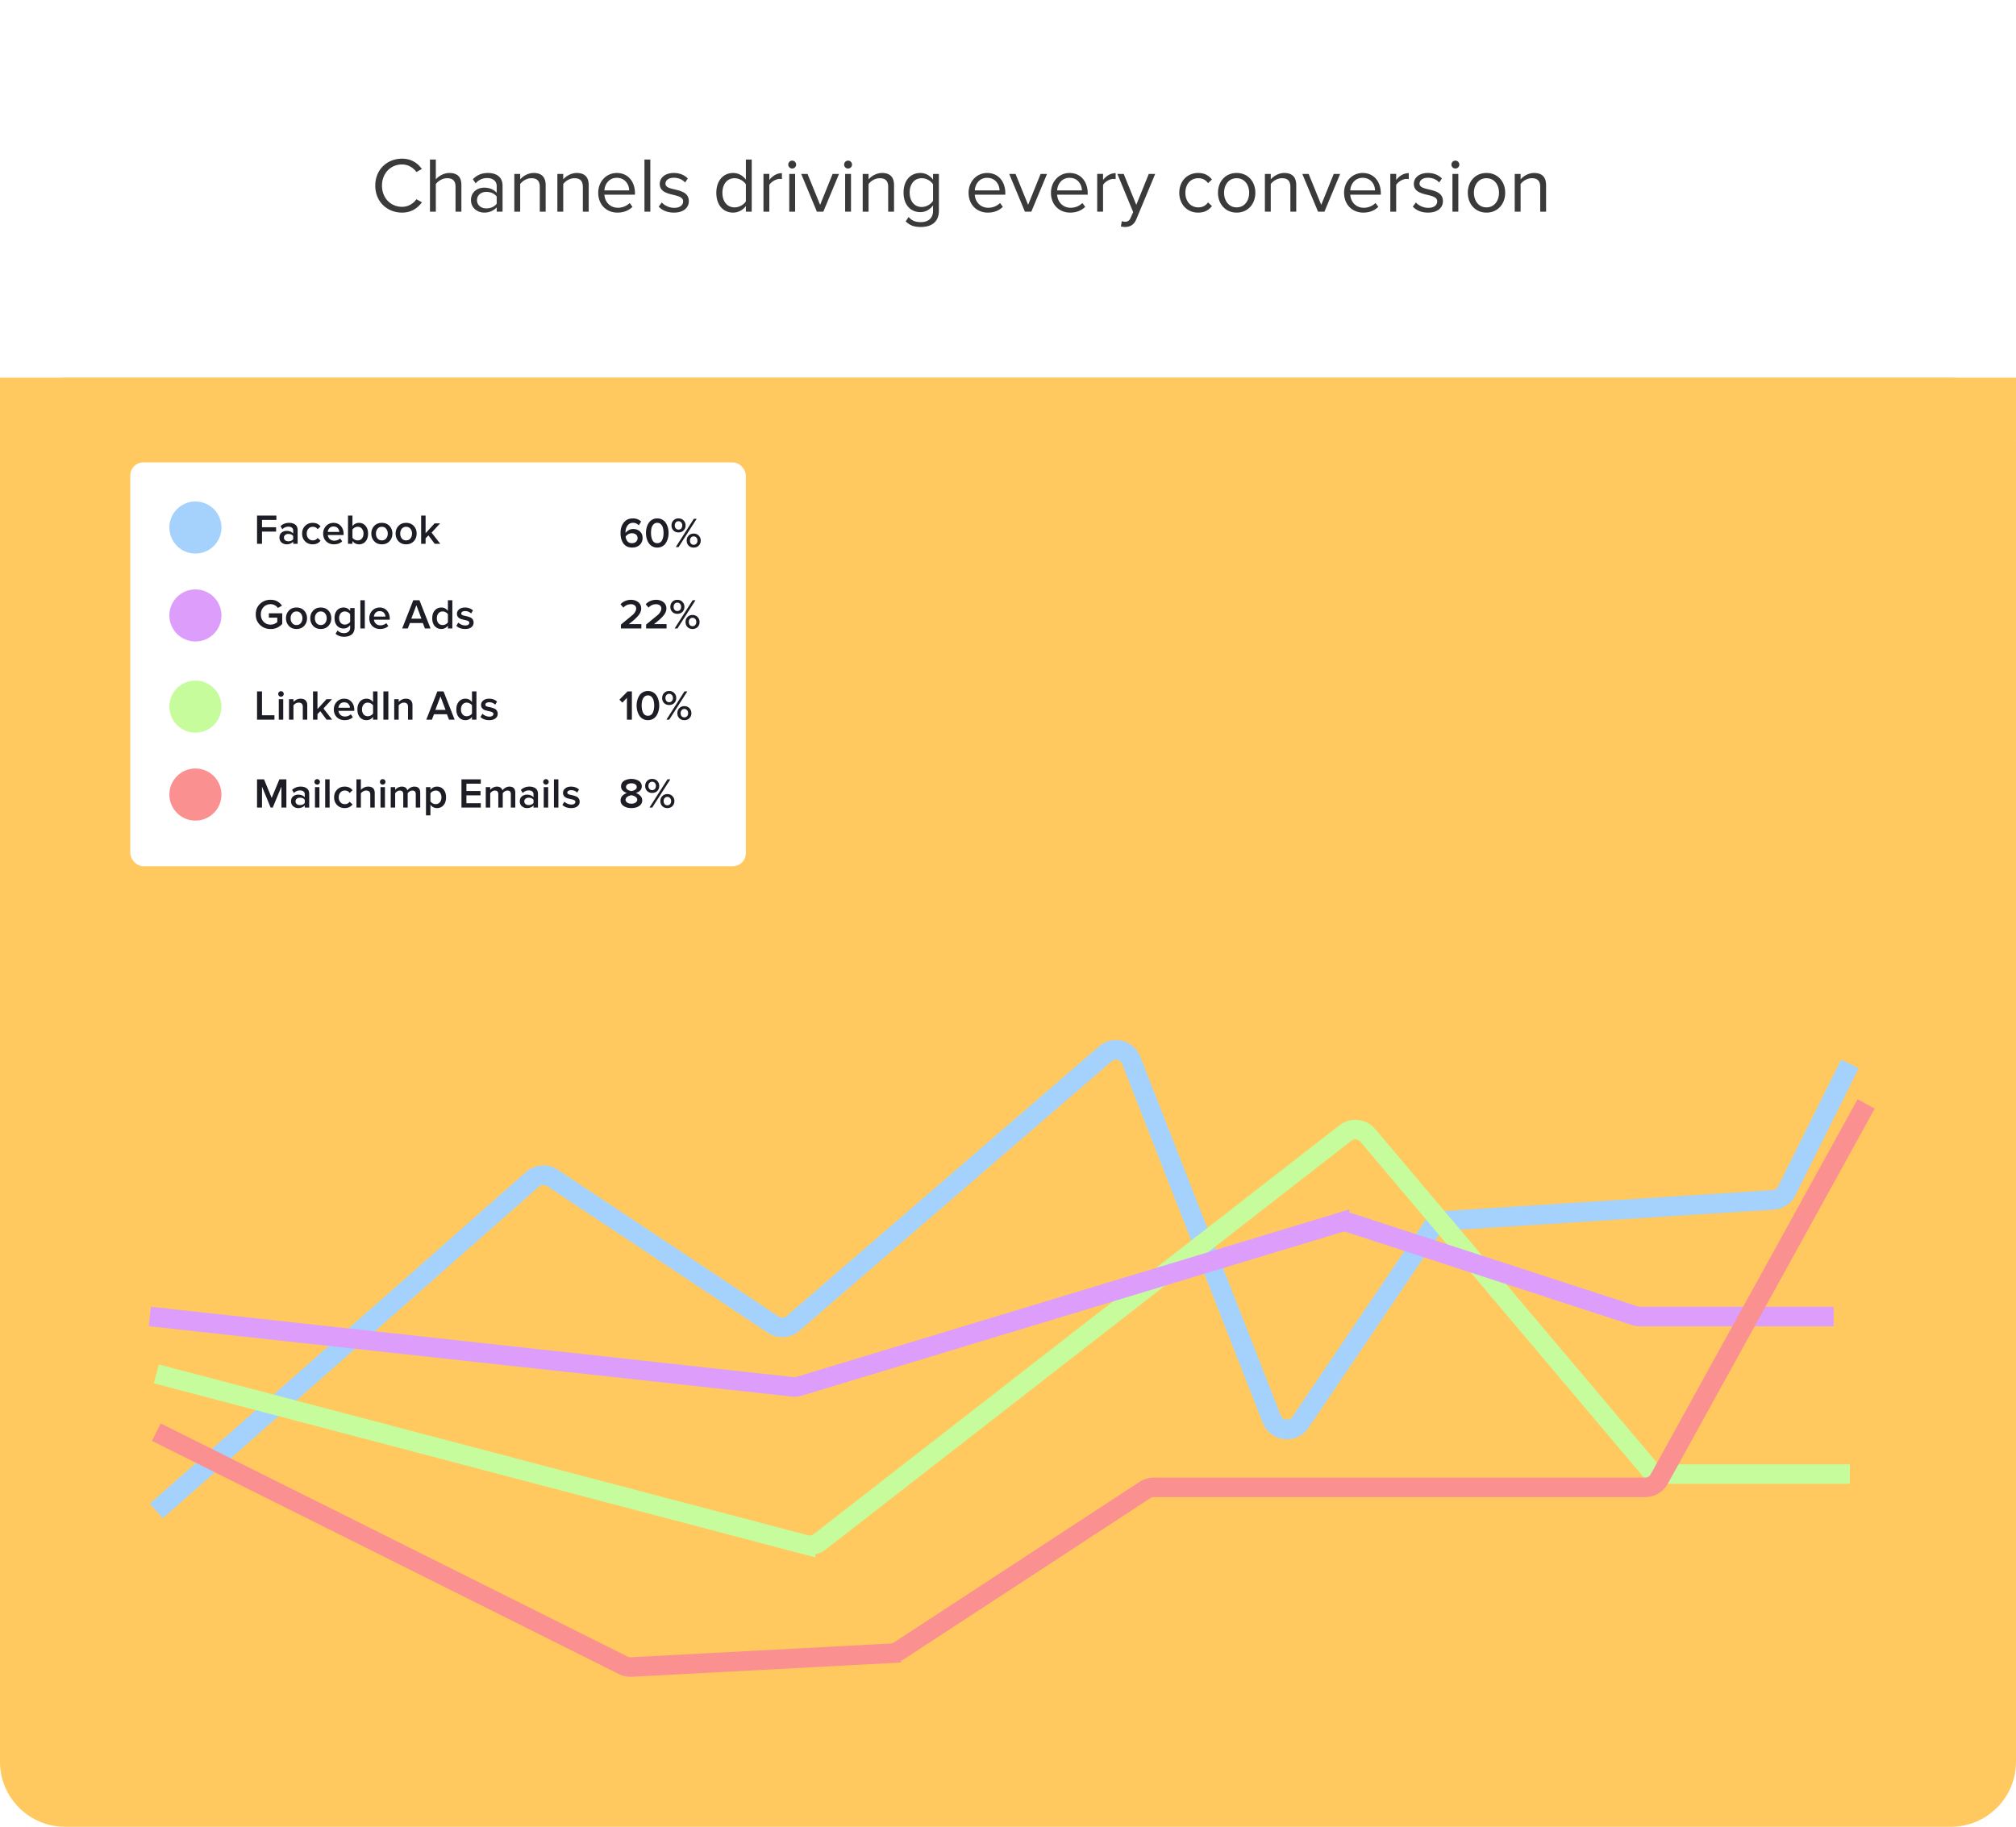 <svg xmlns="http://www.w3.org/2000/svg" xmlns:xlink="http://www.w3.org/1999/xlink" width="619" height="561" fill="none" xmlns:v="https://vecta.io/nano"><g fill="#fff"><rect width="619" height="561" rx="20"/><path d="M126.234 519v-9.338h-1.666l-2.912 7.028-2.898-7.028h-1.666V519h1.162v-7.686l3.164 7.686h.476l3.178-7.686V519h1.162zm7.414 0v-4.648c0-1.638-1.19-2.282-2.618-2.282-1.106 0-1.974.364-2.702 1.12l.49.728c.602-.644 1.26-.938 2.072-.938.98 0 1.708.518 1.708 1.428v1.218c-.546-.63-1.316-.924-2.24-.924-1.148 0-2.366.714-2.366 2.226 0 1.47 1.218 2.24 2.366 2.24.91 0 1.68-.322 2.24-.938v.77h1.05zm-2.912-.588c-.98 0-1.666-.616-1.666-1.47 0-.868.686-1.484 1.666-1.484.742 0 1.456.28 1.862.84v1.274c-.406.56-1.12.84-1.862.84zm5.535-7.14c.392 0 .714-.308.714-.7s-.322-.714-.714-.714c-.378 0-.7.322-.7.714s.322.7.7.7zm.532 7.728v-6.762h-1.05V519h1.05zm3.145 0v-9.338h-1.05V519h1.05zm5.076.168c1.232 0 1.96-.504 2.478-1.176l-.7-.644c-.448.602-1.022.882-1.722.882-1.442 0-2.338-1.12-2.338-2.618s.896-2.604 2.338-2.604c.7 0 1.274.266 1.722.882l.7-.644c-.518-.672-1.246-1.176-2.478-1.176-2.016 0-3.374 1.54-3.374 3.542 0 2.016 1.358 3.556 3.374 3.556zm9.578-.168v-4.774c0-1.47-.742-2.156-2.156-2.156-1.022 0-1.946.588-2.422 1.148v-3.556h-1.05V519h1.05v-4.942c.406-.546 1.19-1.05 2.002-1.05.91 0 1.526.35 1.526 1.54V519h1.05zm2.614-7.728c.392 0 .714-.308.714-.7s-.322-.714-.714-.714c-.378 0-.7.322-.7.714s.322.7.7.7zm.532 7.728v-6.762h-1.05V519h1.05zm11.307 0v-4.886c0-1.358-.658-2.044-1.89-2.044a2.85 2.85 0 0 0-2.268 1.26c-.196-.7-.784-1.26-1.82-1.26-.994 0-1.904.714-2.184 1.148v-.98h-1.05V519h1.05v-4.942c.364-.546 1.092-1.05 1.778-1.05.882 0 1.246.546 1.246 1.4V519h1.05v-4.956c.35-.532 1.092-1.036 1.792-1.036.868 0 1.246.546 1.246 1.4V519h1.05zm5.427.168c1.778 0 3.01-1.372 3.01-3.556 0-2.198-1.232-3.542-3.01-3.542-.952 0-1.792.49-2.282 1.176v-1.008h-1.05v9.338h1.05v-3.598c.546.756 1.358 1.19 2.282 1.19zm-.266-.938c-.826 0-1.652-.504-2.016-1.092v-3.052c.364-.588 1.19-1.078 2.016-1.078 1.358 0 2.17 1.106 2.17 2.604s-.812 2.618-2.17 2.618zm176.038-.23v-3.71h2.59c1.848 0 2.926-1.288 2.926-2.814s-1.05-2.814-2.926-2.814h-3.752V518h1.162zm2.45-4.746h-2.45v-3.556h2.45c1.106 0 1.862.728 1.862 1.778s-.756 1.778-1.862 1.778zm5.081-2.982c.392 0 .714-.308.714-.7s-.322-.714-.714-.714c-.378 0-.7.322-.7.714s.322.7.7.7zm.532 7.728v-6.762h-1.05V518h1.05zm7.708 0v-4.746c0-1.47-.742-2.184-2.156-2.184-1.008 0-1.932.588-2.408 1.148v-.98h-1.05V518h1.05v-4.942c.392-.546 1.176-1.05 2.002-1.05.91 0 1.512.378 1.512 1.568V518h1.05zm3.805.168c.616 0 .994-.182 1.26-.434l-.308-.784c-.14.154-.42.28-.714.28-.462 0-.686-.364-.686-.868v-4.2h1.372v-.924h-1.372v-1.848h-1.05v1.848h-1.12v.924h1.12v4.424c0 1.008.504 1.582 1.498 1.582zm5.46 0c1.106 0 2.016-.364 2.688-1.036l-.504-.686c-.532.546-1.316.854-2.086.854-1.456 0-2.353-1.064-2.436-2.338h5.474v-.266c0-2.03-1.204-3.626-3.248-3.626-1.933 0-3.332 1.582-3.332 3.542 0 2.114 1.442 3.556 3.444 3.556zm2.1-3.976h-4.438c.056-1.036.77-2.254 2.212-2.254 1.54 0 2.212 1.246 2.226 2.254zm3.786 3.808v-4.788c.308-.546 1.19-1.078 1.834-1.078a1.85 1.85 0 0 1 .42.042v-1.078c-.924 0-1.708.518-2.254 1.232v-1.092h-1.05V518h1.05zm6.623.168c1.106 0 2.016-.364 2.688-1.036l-.504-.686c-.532.546-1.316.854-2.086.854-1.456 0-2.352-1.064-2.436-2.338h5.474v-.266c0-2.03-1.204-3.626-3.248-3.626-1.932 0-3.332 1.582-3.332 3.542 0 2.114 1.442 3.556 3.444 3.556zm2.1-3.976h-4.438c.056-1.036.77-2.254 2.212-2.254 1.54 0 2.212 1.246 2.226 2.254zm4.879 3.976c1.75 0 2.66-.91 2.66-2.044 0-2.632-4.186-1.652-4.186-3.136 0-.602.574-1.064 1.498-1.064.868 0 1.61.364 2.016.854l.49-.728c-.546-.546-1.358-.98-2.506-.98-1.61 0-2.52.896-2.52 1.946 0 2.506 4.186 1.498 4.186 3.136 0 .672-.56 1.162-1.596 1.162-.924 0-1.778-.448-2.226-.966l-.546.756c.686.728 1.624 1.064 2.73 1.064zm6.074 0c.616 0 .994-.182 1.26-.434l-.308-.784c-.14.154-.42.28-.714.28-.462 0-.686-.364-.686-.868v-4.2h1.372v-.924h-1.372v-1.848h-1.05v1.848h-1.12v.924h1.12v4.424c0 1.008.504 1.582 1.498 1.582z"/><use xlink:href="#B"/><use xlink:href="#C"/><path d="M233.254 519v-4.256h4.858v-1.036h-4.858v-3.01h4.956v-1.036h-6.118V519h1.162zm11.771 0v-4.648c0-1.638-1.19-2.282-2.618-2.282-1.106 0-1.974.364-2.702 1.12l.49.728c.602-.644 1.26-.938 2.072-.938.98 0 1.708.518 1.708 1.428v1.218c-.546-.63-1.316-.924-2.24-.924-1.148 0-2.366.714-2.366 2.226 0 1.47 1.218 2.24 2.366 2.24.91 0 1.68-.322 2.24-.938v.77h1.05zm-2.912-.588c-.98 0-1.666-.616-1.666-1.47 0-.868.686-1.484 1.666-1.484.742 0 1.456.28 1.862.84v1.274c-.406.56-1.12.84-1.862.84zm7.999.756c1.232 0 1.96-.504 2.478-1.176l-.7-.644c-.448.602-1.022.882-1.722.882-1.442 0-2.338-1.12-2.338-2.618s.896-2.604 2.338-2.604c.7 0 1.274.266 1.722.882l.7-.644c-.518-.672-1.246-1.176-2.478-1.176-2.016 0-3.374 1.54-3.374 3.542 0 2.016 1.358 3.556 3.374 3.556zm7.002 0c1.106 0 2.016-.364 2.688-1.036l-.504-.686c-.532.546-1.316.854-2.086.854-1.456 0-2.352-1.064-2.436-2.338h5.474v-.266c0-2.03-1.204-3.626-3.248-3.626-1.932 0-3.332 1.582-3.332 3.542 0 2.114 1.442 3.556 3.444 3.556zm2.1-3.976h-4.438c.056-1.036.77-2.254 2.212-2.254 1.54 0 2.212 1.246 2.226 2.254zm3.786 1.974V514.1c.364-.588 1.19-1.092 2.016-1.092 1.372 0 2.184 1.12 2.184 2.618s-.812 2.604-2.184 2.604c-.826 0-1.652-.476-2.016-1.064zm0 1.834v-1.008c.504.686 1.33 1.176 2.282 1.176 1.764 0 3.01-1.344 3.01-3.542 0-2.156-1.246-3.556-3.01-3.556-.924 0-1.736.448-2.282 1.19v-3.598h-1.05V519H263zm9.957.168c2.058 0 3.346-1.596 3.346-3.556s-1.288-3.542-3.346-3.542-3.346 1.582-3.346 3.542 1.288 3.556 3.346 3.556zm0-.938c-1.442 0-2.254-1.232-2.254-2.618 0-1.372.812-2.604 2.254-2.604s2.24 1.232 2.24 2.604c0 1.386-.798 2.618-2.24 2.618zm8.012.938c2.058 0 3.346-1.596 3.346-3.556s-1.288-3.542-3.346-3.542-3.346 1.582-3.346 3.542 1.288 3.556 3.346 3.556zm0-.938c-1.442 0-2.254-1.232-2.254-2.618 0-1.372.812-2.604 2.254-2.604s2.24 1.232 2.24 2.604c0 1.386-.798 2.618-2.24 2.618zm11.008.77l-3.01-3.696 2.996-3.066h-1.33l-3.556 3.598v-6.174h-1.05V519h1.05v-1.932l1.12-1.106 2.436 3.038h1.344z"/><use xlink:href="#B" x="-115"/><use xlink:href="#C" x="-115"/><path d="M460.348 519.168c2.758 0 4.634-2.072 4.634-4.83s-1.876-4.83-4.634-4.83c-2.772 0-4.634 2.072-4.634 4.83s1.862 4.83 4.634 4.83zm0-1.036c-2.1 0-3.43-1.624-3.43-3.794 0-2.184 1.33-3.794 3.43-3.794 2.086 0 3.43 1.61 3.43 3.794 0 2.17-1.344 3.794-3.43 3.794zm7.457.868v-4.788c.308-.546 1.19-1.078 1.834-1.078a1.85 1.85 0 0 1 .42.042v-1.078c-.924 0-1.708.518-2.254 1.232v-1.092h-1.05V519h1.05zm6.287 2.744c1.652 0 3.22-.7 3.22-2.94v-6.566h-1.05v1.022c-.546-.742-1.358-1.19-2.268-1.19-1.778 0-3.01 1.344-3.01 3.514 0 2.184 1.246 3.5 3.01 3.5.952 0 1.778-.518 2.268-1.204v.966c0 1.484-1.05 2.03-2.17 2.03-.966 0-1.638-.252-2.198-.924l-.532.784c.798.784 1.582 1.008 2.73 1.008zm.154-3.584c-1.358 0-2.17-1.092-2.17-2.576 0-1.498.812-2.576 2.17-2.576.84 0 1.652.504 2.016 1.092v2.954c-.364.588-1.176 1.106-2.016 1.106zm10.447.84v-4.648c0-1.638-1.19-2.282-2.618-2.282-1.106 0-1.974.364-2.702 1.12l.49.728c.602-.644 1.26-.938 2.072-.938.98 0 1.708.518 1.708 1.428v1.218c-.546-.63-1.316-.924-2.24-.924-1.148 0-2.366.714-2.366 2.226 0 1.47 1.218 2.24 2.366 2.24.91 0 1.68-.322 2.24-.938v.77h1.05zm-2.912-.588c-.98 0-1.666-.616-1.666-1.47 0-.868.686-1.484 1.666-1.484.742 0 1.456.28 1.862.84v1.274c-.406.56-1.12.84-1.862.84zm10.631.588v-4.746c0-1.47-.742-2.184-2.156-2.184-1.008 0-1.932.588-2.408 1.148v-.98h-1.05V519h1.05v-4.942c.392-.546 1.176-1.05 2.002-1.05.91 0 1.512.378 1.512 1.568V519h1.05zm2.615-7.728c.392 0 .714-.308.714-.7s-.322-.714-.714-.714c-.378 0-.7.322-.7.714s.322.7.7.7zm.532 7.728v-6.762h-1.05V519h1.05zm5.077.168c1.232 0 1.96-.504 2.478-1.176l-.7-.644c-.448.602-1.022.882-1.722.882-1.442 0-2.338-1.12-2.338-2.618s.896-2.604 2.338-2.604c.7 0 1.274.266 1.722.882l.7-.644c-.518-.672-1.246-1.176-2.478-1.176-2.016 0-3.374 1.54-3.374 3.542 0 2.016 1.358 3.556 3.374 3.556z"/><use xlink:href="#B" x="109"/><use xlink:href="#C" x="109"/></g><path d="M123.456 65.288c2.832 0 4.752-1.344 6.096-3.168l-1.704-.936a5.34 5.34 0 0 1-4.392 2.328c-3.504 0-6.168-2.712-6.168-6.504 0-3.816 2.664-6.504 6.168-6.504 1.824 0 3.48.984 4.392 2.328l1.68-.936c-1.272-1.8-3.24-3.168-6.072-3.168-4.608 0-8.232 3.36-8.232 8.28s3.624 8.28 8.232 8.28zM141.667 65v-8.184c0-2.52-1.272-3.696-3.696-3.696-1.752 0-3.336 1.008-4.152 1.968v-6.096h-1.8V65h1.8v-8.472c.696-.936 2.04-1.8 3.432-1.8 1.56 0 2.616.6 2.616 2.64V65h1.8zm12.642 0v-7.968c0-2.808-2.04-3.912-4.488-3.912-1.896 0-3.384.624-4.632 1.92l.84 1.248c1.032-1.104 2.16-1.608 3.552-1.608 1.68 0 2.928.888 2.928 2.448v2.088c-.936-1.08-2.256-1.584-3.84-1.584-1.968 0-4.056 1.224-4.056 3.816 0 2.52 2.088 3.84 4.056 3.84 1.56 0 2.88-.552 3.84-1.608V65h1.8zm-4.992-1.008c-1.68 0-2.856-1.056-2.856-2.52 0-1.488 1.176-2.544 2.856-2.544 1.272 0 2.496.48 3.192 1.44v2.184c-.696.96-1.92 1.44-3.192 1.44zM167.541 65v-8.136c0-2.52-1.272-3.744-3.696-3.744-1.728 0-3.312 1.008-4.128 1.968v-1.68h-1.8V65h1.8v-8.472c.672-.936 2.016-1.8 3.432-1.8 1.56 0 2.592.648 2.592 2.688V65h1.8zm13.219 0v-8.136c0-2.52-1.272-3.744-3.696-3.744-1.728 0-3.312 1.008-4.128 1.968v-1.68h-1.8V65h1.8v-8.472c.672-.936 2.016-1.8 3.432-1.8 1.56 0 2.592.648 2.592 2.688V65h1.8zm8.827.288c1.896 0 3.456-.624 4.608-1.776l-.864-1.176c-.912.936-2.256 1.464-3.576 1.464-2.496 0-4.032-1.824-4.176-4.008h9.384v-.456c0-3.48-2.064-6.216-5.568-6.216-3.312 0-5.712 2.712-5.712 6.072 0 3.624 2.472 6.096 5.904 6.096zm3.6-6.816h-7.608c.096-1.776 1.32-3.864 3.792-3.864 2.64 0 3.792 2.136 3.816 3.864zM199.678 65V48.992h-1.8V65h1.8zm7.263.288c3 0 4.56-1.56 4.56-3.504 0-4.512-7.176-2.832-7.176-5.376 0-1.032.984-1.824 2.568-1.824 1.488 0 2.76.624 3.456 1.464l.84-1.248c-.936-.936-2.328-1.68-4.296-1.68-2.76 0-4.32 1.536-4.32 3.336 0 4.296 7.176 2.568 7.176 5.376 0 1.152-.96 1.992-2.736 1.992-1.584 0-3.048-.768-3.816-1.656l-.936 1.296c1.176 1.248 2.784 1.824 4.68 1.824zM230.812 65V48.992h-1.799v6.168c-.936-1.272-2.352-2.04-3.912-2.04-3.048 0-5.16 2.4-5.16 6.096 0 3.768 2.136 6.072 5.16 6.072 1.632 0 3.048-.84 3.912-2.016V65h1.799zm-5.279-1.32c-2.328 0-3.721-1.896-3.721-4.464s1.393-4.488 3.721-4.488c1.44 0 2.832.864 3.48 1.872v5.256c-.648 1.008-2.04 1.824-3.48 1.824zM236.217 65v-8.208c.528-.936 2.04-1.848 3.144-1.848.288 0 .504.024.72.072v-1.848c-1.584 0-2.928.888-3.864 2.112v-1.872h-1.8V65h1.8zm7.01-13.248c.672 0 1.224-.528 1.224-1.2a1.23 1.23 0 0 0-1.224-1.224c-.648 0-1.2.552-1.2 1.224s.552 1.2 1.2 1.2zM244.139 65V53.408h-1.8V65h1.8zm8.655 0l4.824-11.592h-1.968l-3.84 9.504-3.864-9.504h-1.944L250.826 65h1.968zm7.589-13.248c.672 0 1.224-.528 1.224-1.2a1.23 1.23 0 0 0-1.224-1.224c-.648 0-1.2.552-1.2 1.224s.552 1.2 1.2 1.2zM261.295 65V53.408h-1.8V65h1.8zm13.215 0v-8.136c0-2.52-1.272-3.744-3.696-3.744-1.728 0-3.312 1.008-4.128 1.968v-1.68h-1.8V65h1.8v-8.472c.672-.936 2.016-1.8 3.432-1.8 1.56 0 2.592.648 2.592 2.688V65h1.8zm8.251 4.704c2.832 0 5.52-1.2 5.52-5.04V53.408h-1.8v1.752c-.936-1.272-2.328-2.04-3.888-2.04-3.048 0-5.16 2.304-5.16 6.024 0 3.744 2.136 6 5.16 6 1.632 0 3.048-.888 3.888-2.064v1.656c0 2.544-1.8 3.48-3.72 3.48-1.656 0-2.808-.432-3.768-1.584l-.912 1.344c1.368 1.344 2.712 1.728 4.68 1.728zm.264-6.144c-2.328 0-3.72-1.872-3.72-4.416 0-2.568 1.392-4.416 3.72-4.416 1.44 0 2.832.864 3.456 1.872v5.064c-.624 1.008-2.016 1.896-3.456 1.896zm20.28 1.728c1.896 0 3.456-.624 4.608-1.776l-.864-1.176c-.912.936-2.256 1.464-3.576 1.464-2.496 0-4.032-1.824-4.176-4.008h9.384v-.456c0-3.48-2.064-6.216-5.568-6.216-3.312 0-5.712 2.712-5.712 6.072 0 3.624 2.472 6.096 5.904 6.096zm3.6-6.816h-7.608c.096-1.776 1.32-3.864 3.792-3.864 2.64 0 3.792 2.136 3.816 3.864zM316.661 65l4.824-11.592h-1.968l-3.84 9.504-3.864-9.504h-1.944L314.693 65h1.968zm11.934.288c1.896 0 3.456-.624 4.608-1.776l-.864-1.176c-.912.936-2.256 1.464-3.576 1.464-2.496 0-4.033-1.824-4.176-4.008h9.384v-.456c0-3.48-2.064-6.216-5.568-6.216-3.313 0-5.712 2.712-5.712 6.072 0 3.624 2.472 6.096 5.904 6.096zm3.6-6.816h-7.608c.096-1.776 1.32-3.864 3.792-3.864 2.64 0 3.792 2.136 3.816 3.864zM338.686 65v-8.208c.528-.936 2.04-1.848 3.144-1.848.288 0 .504.024.72.072v-1.848c-1.584 0-2.928.888-3.864 2.112v-1.872h-1.8V65h1.8zm5.474 4.536c.336.096.936.168 1.32.168 1.536-.024 2.712-.672 3.408-2.352l5.808-13.944h-1.968l-3.84 9.504-3.864-9.504h-1.944l4.848 11.712-.768 1.752c-.408.96-.936 1.224-1.728 1.224-.288 0-.72-.072-.984-.192l-.288 1.632zm23.713-4.248c2.112 0 3.36-.864 4.248-2.016l-1.2-1.104c-.768 1.032-1.752 1.512-2.952 1.512-2.472 0-4.008-1.92-4.008-4.488s1.536-4.464 4.008-4.464c1.2 0 2.184.456 2.952 1.512l1.2-1.104c-.888-1.152-2.136-2.016-4.248-2.016-3.456 0-5.784 2.64-5.784 6.072 0 3.456 2.328 6.096 5.784 6.096zm11.835 0c3.528 0 5.736-2.736 5.736-6.096s-2.208-6.072-5.736-6.072-5.736 2.712-5.736 6.072 2.208 6.096 5.736 6.096zm0-1.608c-2.472 0-3.864-2.112-3.864-4.488 0-2.352 1.392-4.464 3.864-4.464s3.84 2.112 3.84 4.464c0 2.376-1.368 4.488-3.84 4.488zM398.002 65v-8.136c0-2.52-1.272-3.744-3.696-3.744-1.728 0-3.312 1.008-4.128 1.968v-1.68h-1.8V65h1.8v-8.472c.672-.936 2.016-1.8 3.432-1.8 1.56 0 2.592.648 2.592 2.688V65h1.8zm8.659 0l4.824-11.592h-1.968l-3.84 9.504-3.864-9.504h-1.944L404.693 65h1.968zm11.934.288c1.896 0 3.456-.624 4.608-1.776l-.864-1.176c-.912.936-2.256 1.464-3.576 1.464-2.496 0-4.033-1.824-4.176-4.008h9.384v-.456c0-3.48-2.064-6.216-5.568-6.216-3.313 0-5.712 2.712-5.712 6.072 0 3.624 2.472 6.096 5.904 6.096zm3.6-6.816h-7.608c.096-1.776 1.32-3.864 3.792-3.864 2.64 0 3.792 2.136 3.816 3.864zM428.686 65v-8.208c.528-.936 2.04-1.848 3.144-1.848.288 0 .504.024.72.072v-1.848c-1.584 0-2.928.888-3.864 2.112v-1.872h-1.8V65h1.8zm9.794.288c3 0 4.56-1.56 4.56-3.504 0-4.512-7.176-2.832-7.176-5.376 0-1.032.984-1.824 2.568-1.824 1.488 0 2.76.624 3.456 1.464l.84-1.248c-.936-.936-2.328-1.68-4.296-1.68-2.76 0-4.32 1.536-4.32 3.336 0 4.296 7.176 2.568 7.176 5.376 0 1.152-.96 1.992-2.736 1.992-1.584 0-3.048-.768-3.816-1.656l-.936 1.296c1.176 1.248 2.784 1.824 4.68 1.824zm8.372-13.536c.672 0 1.224-.528 1.224-1.2a1.23 1.23 0 0 0-1.224-1.224c-.648 0-1.2.552-1.2 1.224s.552 1.2 1.2 1.2zM447.764 65V53.408h-1.8V65h1.8zm8.655.288c3.528 0 5.736-2.736 5.736-6.096s-2.208-6.072-5.736-6.072-5.736 2.712-5.736 6.072 2.208 6.096 5.736 6.096zm0-1.608c-2.472 0-3.864-2.112-3.864-4.488 0-2.352 1.392-4.464 3.864-4.464s3.84 2.112 3.84 4.464c0 2.376-1.368 4.488-3.84 4.488zM474.713 65v-8.136c0-2.52-1.272-3.744-3.696-3.744-1.728 0-3.312 1.008-4.128 1.968v-1.68h-1.8V65h1.8v-8.472c.672-.936 2.016-1.8 3.432-1.8 1.56 0 2.592.648 2.592 2.688V65h1.8z" fill="#3a3a3a"/><path d="M0 136c0-11.046 8.954-20 20-20h579c11.046 0 20 8.954 20 20v405c0 11.046-8.954 20-20 20H20c-11.046 0-20-8.954-20-20V136z" fill="#ffc95f"/><g stroke-width="6"><path d="M48 464l115.531-101.862a5 5 0 0 1 6.074-.414l67.826 45.075a5 5 0 0 0 6.035-.379l95.922-82.804c2.611-2.254 6.665-1.25 7.923 1.961l43.174 110.234c1.468 3.749 6.541 4.313 8.797.978l40.375-59.69a5 5 0 0 1 3.824-2.188l100.958-6.428a5 5 0 0 0 4.159-2.762L568 326.733" stroke="#a4d2fd"/><path d="M48 421.908l199.337 52.463a5 5 0 0 0 4.342-.889l161.412-125.533a5 5 0 0 1 6.89.722l86.288 102.226a5 5 0 0 0 3.821 1.775H568" stroke="#c7fc9d"/><path d="M46 404.297l197.41 21.592a5.01 5.01 0 0 0 1.993-.185l165.883-50.248a5 5 0 0 1 2.999.031l87.67 28.564a5 5 0 0 0 1.549.246H563" stroke="#dc9efa"/><path d="M48 439.796l143.364 71.614a4.99 4.99 0 0 0 2.498.52l79.781-4.22a5.01 5.01 0 0 0 2.473-.809l75.43-49.329a5 5 0 0 1 2.736-.816h150.81a5 5 0 0 0 4.378-2.585L573 339" stroke="#fb9090"/></g><g filter="url(#A)"><rect x="40" y="142" width="189" height="124" rx="4" fill="#fff"/></g><path d="M194.108 168.156c-.615 0-1.157-.117-1.625-.351-.468-.243-.841-.572-1.118-.988s-.485-.884-.624-1.404a6.79 6.79 0 0 1-.208-1.729c0-1.309.334-2.383 1.001-3.224s1.608-1.261 2.821-1.261c1.005 0 1.837.321 2.496.962l-.715 1.157a2.36 2.36 0 0 0-1.781-.767c-.693 0-1.248.277-1.664.832s-.624 1.231-.624 2.028a1.62 1.62 0 0 0 .013.247c.217-.321.537-.602.962-.845s.88-.364 1.365-.364c.823 0 1.512.247 2.067.741.555.485.832 1.17.832 2.054 0 .823-.295 1.517-.884 2.08-.589.555-1.361.832-2.314.832zm-.078-1.352c.537 0 .962-.152 1.274-.455.312-.312.468-.663.468-1.053 0-.503-.169-.884-.507-1.144-.338-.269-.763-.403-1.274-.403a2.11 2.11 0 0 0-1.053.286c-.338.182-.62.429-.845.741a2.67 2.67 0 0 0 .546 1.43c.312.399.776.598 1.391.598zm9.342.962c-.46.26-.98.39-1.56.39s-1.101-.13-1.56-.39a2.99 2.99 0 0 1-1.092-1.04 5.24 5.24 0 0 1-.611-1.43c-.139-.52-.208-1.062-.208-1.625s.069-1.105.208-1.625.342-.992.611-1.417a2.99 2.99 0 0 1 1.092-1.04c.459-.26.979-.39 1.56-.39s1.1.13 1.56.39.823.607 1.092 1.04c.268.425.472.897.611 1.417a6.31 6.31 0 0 1 .208 1.625 6.31 6.31 0 0 1-.208 1.625c-.139.52-.343.997-.611 1.43s-.633.78-1.092 1.04zm-3.016-1.846a1.54 1.54 0 0 0 1.456.884 1.54 1.54 0 0 0 1.456-.884c.312-.589.468-1.339.468-2.249 0-.581-.061-1.096-.182-1.547-.113-.451-.321-.823-.624-1.118-.295-.303-.668-.455-1.118-.455s-.828.152-1.131.455c-.295.295-.503.667-.624 1.118-.113.451-.169.966-.169 1.547 0 .91.156 1.66.468 2.249zm7.971-2.418c-.632 0-1.148-.199-1.547-.598-.398-.407-.598-.919-.598-1.534 0-.624.2-1.14.598-1.547.399-.416.915-.624 1.547-.624.642 0 1.162.208 1.56.624.408.407.611.923.611 1.547 0 .615-.203 1.127-.611 1.534-.398.399-.918.598-1.56.598zm.026 4.498h-.858l5.538-8.671h.871L208.353 168zm6.188-.442c-.398.399-.914.598-1.547.598s-1.148-.199-1.547-.598c-.398-.407-.598-.919-.598-1.534 0-.624.2-1.14.598-1.547.399-.416.915-.624 1.547-.624s1.149.208 1.547.624c.408.416.611.932.611 1.547s-.203 1.127-.611 1.534zm-6.214-4.914c.338 0 .616-.117.832-.351.217-.243.325-.55.325-.923 0-.39-.108-.702-.325-.936-.216-.243-.494-.364-.832-.364s-.615.121-.832.364c-.208.234-.312.546-.312.936 0 .373.109.68.325.923a1.07 1.07 0 0 0 .819.351zm3.835 4.303c.217.234.494.351.832.351s.616-.117.832-.351c.217-.243.325-.55.325-.923 0-.39-.108-.702-.325-.936-.216-.243-.494-.364-.832-.364s-.615.121-.832.364c-.208.234-.312.546-.312.936 0 .373.104.68.312.923zM83.083 193.169c-1.283 0-2.362-.416-3.237-1.248s-1.313-1.915-1.313-3.25.438-2.414 1.313-3.237c.875-.832 1.954-1.248 3.237-1.248 1.491 0 2.656.602 3.497 1.807l-1.248.702a2.82 2.82 0 0 0-.962-.832 2.6 2.6 0 0 0-1.287-.325c-.858 0-1.573.295-2.145.884-.563.589-.845 1.339-.845 2.249s.282 1.664.845 2.262c.572.589 1.287.884 2.145.884.407 0 .793-.078 1.157-.234.373-.156.672-.338.897-.546v-1.352H82.55v-1.339h4.108v3.25a4.6 4.6 0 0 1-3.575 1.573zm7.953-.013c-.971 0-1.751-.316-2.34-.949-.589-.641-.884-1.426-.884-2.353s.295-1.707.884-2.34 1.369-.949 2.34-.949c.979 0 1.764.316 2.353.949s.884 1.413.884 2.34c0 .936-.295 1.72-.884 2.353s-1.374.949-2.353.949zm0-1.209c.563 0 1.005-.199 1.326-.598.329-.407.494-.906.494-1.495 0-.581-.165-1.07-.494-1.469-.321-.407-.763-.611-1.326-.611-.555 0-.997.204-1.326.611-.321.399-.481.888-.481 1.469 0 .589.16 1.088.481 1.495.329.399.771.598 1.326.598zm7.452 1.209c-.971 0-1.751-.316-2.34-.949-.589-.641-.884-1.426-.884-2.353s.295-1.707.884-2.34 1.369-.949 2.34-.949c.979 0 1.763.316 2.353.949s.884 1.413.884 2.34c0 .936-.295 1.72-.884 2.353s-1.374.949-2.353.949zm0-1.209c.563 0 1.005-.199 1.326-.598.33-.407.495-.906.495-1.495 0-.581-.165-1.07-.495-1.469-.321-.407-.763-.611-1.326-.611-.555 0-.997.204-1.326.611-.321.399-.481.888-.481 1.469 0 .589.16 1.088.481 1.495.329.399.771.598 1.326.598zm7.166 3.601c-1.066 0-1.942-.312-2.626-.936l.637-.988c.468.537 1.131.806 1.989.806.52 0 .957-.139 1.313-.416.364-.269.546-.698.546-1.287v-.754c-.538.693-1.209 1.04-2.015 1.04-.824 0-1.495-.286-2.015-.858-.512-.572-.767-1.361-.767-2.366 0-.997.255-1.781.767-2.353.52-.581 1.191-.871 2.015-.871s1.495.342 2.015 1.027v-.871h1.365v5.954c0 .537-.096 1.001-.286 1.391-.182.399-.434.698-.754.897-.321.208-.663.355-1.027.442-.356.095-.741.143-1.157.143zm.247-3.744c.312 0 .619-.082.923-.247s.533-.364.689-.598v-2.34c-.156-.234-.386-.433-.689-.598a1.91 1.91 0 0 0-.923-.247c-.538 0-.967.186-1.287.559-.321.364-.481.849-.481 1.456s.16 1.096.481 1.469c.32.364.749.546 1.287.546zm6.111 1.196h-1.365v-8.671h1.365V193zm4.669.156c-.953 0-1.742-.303-2.366-.91-.615-.615-.923-1.413-.923-2.392 0-.919.299-1.694.897-2.327.607-.641 1.37-.962 2.288-.962.928 0 1.673.321 2.236.962.572.641.858 1.46.858 2.457v.325h-4.849a1.9 1.9 0 0 0 .611 1.235c.356.329.819.494 1.391.494.321 0 .642-.061.962-.182.33-.121.603-.29.819-.507l.624.897c-.632.607-1.482.91-2.548.91zm1.664-3.809c-.017-.433-.177-.819-.481-1.157-.294-.338-.723-.507-1.287-.507-.537 0-.957.169-1.261.507-.303.329-.472.715-.507 1.157h3.536zM132.198 193h-1.729l-.637-1.664h-3.978l-.637 1.664h-1.729l3.406-8.671h1.898l3.406 8.671zm-2.795-3.003l-1.56-4.134-1.56 4.134h3.12zm9.488 3.003h-1.365v-.858c-.52.676-1.192 1.014-2.015 1.014s-1.495-.295-2.015-.884-.78-1.391-.78-2.405c0-1.005.26-1.807.78-2.405s1.191-.897 2.015-.897 1.495.342 2.015 1.027v-3.263h1.365V193zm-2.99-1.053c.32 0 .632-.078.936-.234s.533-.355.689-.598v-2.496c-.156-.243-.386-.442-.689-.598a1.94 1.94 0 0 0-.936-.247c-.538 0-.967.195-1.287.585s-.481.893-.481 1.508.16 1.118.481 1.508c.32.381.749.572 1.287.572zm6.903 1.209c-1.126 0-2.023-.325-2.691-.975l.624-.988c.234.243.551.451.949.624s.793.26 1.183.26c.399 0 .702-.078.91-.234a.72.72 0 0 0 .325-.611c0-.225-.13-.399-.39-.52-.26-.13-.576-.23-.949-.299l-1.118-.273c-.372-.113-.689-.308-.949-.585s-.39-.637-.39-1.079c0-.537.221-.988.663-1.352.442-.373 1.045-.559 1.807-.559.962 0 1.777.295 2.444.884l-.572.962c-.199-.225-.463-.407-.793-.546a2.71 2.71 0 0 0-1.066-.208c-.355 0-.641.074-.858.221-.208.139-.312.321-.312.546 0 .173.091.316.273.429a2.39 2.39 0 0 0 .702.234 9.43 9.43 0 0 1 .923.221c.33.087.633.191.91.312.286.121.52.321.702.598.191.269.286.598.286.988 0 .572-.229 1.04-.689 1.404s-1.1.546-1.924.546zM84.266 221h-5.343v-8.671h1.521v7.332h3.822V221zm2.01-7.046a.84.84 0 0 1-.598-.247c-.165-.165-.247-.364-.247-.598s.082-.433.247-.598a.84.84 0 0 1 .598-.247c.234 0 .433.082.598.247s.247.364.247.598-.082.433-.247.598-.364.247-.598.247zm.689 7.046H85.6v-6.279h1.365V221zm7.374 0h-1.365v-3.926c0-.867-.42-1.3-1.261-1.3-.329 0-.637.082-.923.247a2.22 2.22 0 0 0-.689.598V221h-1.365v-6.279h1.365v.858c.234-.277.546-.516.936-.715s.815-.299 1.274-.299c.667 0 1.17.173 1.508.52.347.347.52.845.52 1.495V221zm7.649 0h-1.716l-1.925-2.587-.871.897V221h-1.365v-8.671h1.365v5.421l2.769-3.029h1.69l-2.614 2.847 2.665 3.432zm3.802.156c-.953 0-1.742-.303-2.366-.91-.615-.615-.923-1.413-.923-2.392 0-.919.299-1.694.897-2.327.607-.641 1.369-.962 2.288-.962.927 0 1.673.321 2.236.962.572.641.858 1.46.858 2.457v.325h-4.849a1.9 1.9 0 0 0 .611 1.235c.355.329.819.494 1.391.494a2.71 2.71 0 0 0 .962-.182c.329-.121.602-.29.819-.507l.624.897c-.633.607-1.482.91-2.548.91zm1.664-3.809c-.017-.433-.178-.819-.481-1.157-.295-.338-.724-.507-1.287-.507-.537 0-.958.169-1.261.507-.303.329-.472.715-.507 1.157h3.536zm8.458 3.653h-1.365v-.858c-.52.676-1.192 1.014-2.015 1.014s-1.495-.295-2.015-.884-.78-1.391-.78-2.405c0-1.005.26-1.807.78-2.405s1.192-.897 2.015-.897 1.495.342 2.015 1.027v-3.263h1.365V221zm-2.99-1.053a2.02 2.02 0 0 0 .936-.234c.303-.156.533-.355.689-.598v-2.496c-.156-.243-.386-.442-.689-.598-.303-.165-.615-.247-.936-.247a1.58 1.58 0 0 0-1.287.585c-.321.39-.481.893-.481 1.508s.16 1.118.481 1.508c.321.381.75.572 1.287.572zm6.319 1.053h-1.521v-8.671h1.521V221zm7.407 0h-1.365v-3.926c0-.867-.42-1.3-1.261-1.3-.329 0-.637.082-.923.247a2.22 2.22 0 0 0-.689.598V221h-1.365v-6.279h1.365v.858c.234-.277.546-.516.936-.715s.815-.299 1.274-.299c.667 0 1.17.173 1.508.52.347.347.52.845.52 1.495V221zm12.951 0h-1.729l-.637-1.664h-3.978l-.637 1.664h-1.729l3.406-8.671h1.898l3.406 8.671zm-2.795-3.003l-1.56-4.134-1.56 4.134h3.12zm9.488 3.003h-1.365v-.858c-.52.676-1.192 1.014-2.015 1.014s-1.495-.295-2.015-.884-.78-1.391-.78-2.405c0-1.005.26-1.807.78-2.405s1.192-.897 2.015-.897 1.495.342 2.015 1.027v-3.263h1.365V221zm-2.99-1.053a2.02 2.02 0 0 0 .936-.234c.303-.156.533-.355.689-.598v-2.496c-.156-.243-.386-.442-.689-.598-.303-.165-.615-.247-.936-.247a1.58 1.58 0 0 0-1.287.585c-.321.39-.481.893-.481 1.508s.16 1.118.481 1.508c.321.381.75.572 1.287.572zm6.904 1.209c-1.127 0-2.024-.325-2.691-.975l.624-.988c.234.243.55.451.949.624s.793.26 1.183.26c.398 0 .702-.078.91-.234.216-.156.325-.36.325-.611 0-.225-.13-.399-.39-.52-.26-.13-.577-.23-.949-.299l-1.118-.273a2.12 2.12 0 0 1-.949-.585c-.26-.277-.39-.637-.39-1.079 0-.537.221-.988.663-1.352.442-.373 1.044-.559 1.807-.559.962 0 1.776.295 2.444.884l-.572.962c-.2-.225-.464-.407-.793-.546s-.685-.208-1.066-.208c-.356 0-.642.074-.858.221-.208.139-.312.321-.312.546 0 .173.091.316.273.429a2.37 2.37 0 0 0 .702.234 9.5 9.5 0 0 1 .923.221c.329.087.632.191.91.312.286.121.52.321.702.598.19.269.286.598.286.988a1.71 1.71 0 0 1-.689 1.404c-.46.364-1.101.546-1.924.546zM80.444 167h-1.521v-8.671h5.941v1.339h-4.42v2.249h4.329v1.339h-4.329V167zm10.94 0h-1.365v-.676c-.485.555-1.161.832-2.028.832-.572 0-1.079-.182-1.521-.546-.442-.373-.663-.884-.663-1.534 0-.667.217-1.174.65-1.521.442-.347.953-.52 1.534-.52.893 0 1.569.269 2.028.806v-.936c0-.364-.134-.65-.403-.858s-.624-.312-1.066-.312c-.702 0-1.322.264-1.859.793l-.559-.949c.711-.676 1.59-1.014 2.639-1.014.771 0 1.4.182 1.885.546s.728.94.728 1.729V167zm-2.86-.78c.685 0 1.183-.217 1.495-.65v-.949c-.312-.433-.81-.65-1.495-.65-.39 0-.711.104-.962.312a1.01 1.01 0 0 0-.377.819 1.01 1.01 0 0 0 .377.819c.251.199.572.299.962.299zm7.49.936c-.953 0-1.733-.308-2.34-.923-.607-.624-.91-1.417-.91-2.379 0-.953.303-1.738.91-2.353.607-.624 1.387-.936 2.34-.936 1.049 0 1.85.373 2.405 1.118l-.897.832c-.347-.494-.828-.741-1.443-.741-.572 0-1.031.195-1.378.585-.347.381-.52.88-.52 1.495s.173 1.118.52 1.508.806.585 1.378.585c.598 0 1.079-.247 1.443-.741l.897.832c-.555.745-1.356 1.118-2.405 1.118zm6.501 0c-.953 0-1.742-.303-2.366-.91-.615-.615-.923-1.413-.923-2.392 0-.919.299-1.694.897-2.327.607-.641 1.37-.962 2.288-.962.928 0 1.673.321 2.236.962.572.641.858 1.46.858 2.457v.325h-4.849a1.9 1.9 0 0 0 .611 1.235c.356.329.819.494 1.391.494.321 0 .642-.061.962-.182.33-.121.603-.29.819-.507l.624.897c-.632.607-1.482.91-2.548.91zm1.664-3.809c-.017-.433-.177-.819-.481-1.157-.294-.338-.723-.507-1.287-.507-.537 0-.957.169-1.261.507-.303.329-.472.715-.507 1.157h3.536zm4.039 1.768c.147.234.372.433.676.598.312.156.624.234.936.234.537 0 .966-.191 1.287-.572.329-.39.494-.893.494-1.508s-.165-1.118-.494-1.508a1.58 1.58 0 0 0-1.287-.585 1.91 1.91 0 0 0-.923.247c-.304.165-.533.368-.689.611v2.483zm0 1.885h-1.365v-8.671h1.365v3.263c.511-.685 1.183-1.027 2.015-1.027.814 0 1.482.303 2.002.91.52.598.78 1.395.78 2.392 0 1.014-.26 1.816-.78 2.405s-1.188.884-2.002.884c-.824 0-1.495-.338-2.015-1.014V167zm9.022.156c-.97 0-1.75-.316-2.34-.949-.589-.641-.884-1.426-.884-2.353s.295-1.707.884-2.34 1.37-.949 2.34-.949c.98 0 1.764.316 2.353.949s.884 1.413.884 2.34c0 .936-.294 1.72-.884 2.353s-1.373.949-2.353.949zm0-1.209c.564 0 1.006-.199 1.326-.598.33-.407.494-.906.494-1.495 0-.581-.164-1.07-.494-1.469-.32-.407-.762-.611-1.326-.611-.554 0-.996.204-1.326.611-.32.399-.481.888-.481 1.469 0 .589.161 1.088.481 1.495.33.399.772.598 1.326.598zm7.453 1.209c-.971 0-1.751-.316-2.34-.949-.59-.641-.884-1.426-.884-2.353s.294-1.707.884-2.34 1.369-.949 2.34-.949c.979 0 1.763.316 2.353.949s.884 1.413.884 2.34c0 .936-.295 1.72-.884 2.353s-1.374.949-2.353.949zm0-1.209c.563 0 1.005-.199 1.326-.598.329-.407.494-.906.494-1.495 0-.581-.165-1.07-.494-1.469-.321-.407-.763-.611-1.326-.611-.555 0-.997.204-1.326.611-.321.399-.481.888-.481 1.469 0 .589.16 1.088.481 1.495.329.399.771.598 1.326.598zM135.186 167h-1.716l-1.924-2.587-.871.897V167h-1.365v-8.671h1.365v5.421l2.769-3.029h1.69l-2.613 2.847 2.665 3.432z" fill="#1d1d26"/><circle cx="60" cy="189" r="8" fill="#dc9efa"/><path d="M87.932 248h-1.521v-6.435L83.746 248h-.65l-2.652-6.435V248h-1.521v-8.671h2.145l2.353 5.707 2.366-5.707h2.145V248zm7.007 0h-1.365v-.676c-.485.555-1.161.832-2.028.832-.572 0-1.079-.182-1.521-.546-.442-.373-.663-.884-.663-1.534 0-.667.217-1.174.65-1.521.442-.347.953-.52 1.534-.52.893 0 1.569.269 2.028.806v-.936c0-.364-.134-.65-.403-.858s-.624-.312-1.066-.312c-.702 0-1.322.264-1.859.793l-.559-.949c.711-.676 1.59-1.014 2.639-1.014.771 0 1.4.182 1.885.546s.728.94.728 1.729V248zm-2.86-.78c.685 0 1.183-.217 1.495-.65v-.949c-.312-.433-.81-.65-1.495-.65-.39 0-.711.104-.962.312a1.01 1.01 0 0 0-.377.819 1.01 1.01 0 0 0 .377.819c.251.199.572.299.962.299zm5.306-6.266a.84.84 0 0 1-.598-.247c-.165-.165-.247-.364-.247-.598s.082-.433.247-.598a.84.84 0 0 1 .598-.247c.234 0 .433.082.598.247s.247.364.247.598-.082.433-.247.598-.364.247-.598.247zm.689 7.046h-1.365v-6.279h1.365V248zm3.136 0h-1.365v-8.671h1.365V248zm4.631.156c-.954 0-1.734-.308-2.34-.923-.607-.624-.91-1.417-.91-2.379 0-.953.303-1.738.91-2.353.606-.624 1.386-.936 2.34-.936 1.048 0 1.85.373 2.405 1.118l-.897.832c-.347-.494-.828-.741-1.443-.741-.572 0-1.032.195-1.378.585-.347.381-.52.88-.52 1.495s.173 1.118.52 1.508.806.585 1.378.585c.598 0 1.079-.247 1.443-.741l.897.832c-.555.745-1.357 1.118-2.405 1.118zm9.218-.156h-1.365v-3.952c0-.459-.113-.784-.338-.975-.217-.199-.529-.299-.936-.299a1.79 1.79 0 0 0-.91.247c-.286.165-.52.364-.702.598V248h-1.365v-8.671h1.365v3.25c.234-.277.546-.516.936-.715a2.84 2.84 0 0 1 1.287-.299c1.352 0 2.028.663 2.028 1.989V248zm2.448-7.046c-.225 0-.424-.082-.598-.247-.164-.165-.247-.364-.247-.598s.083-.433.247-.598c.174-.165.373-.247.598-.247a.81.81 0 0 1 .598.247c.165.165.247.364.247.598s-.082.433-.247.598a.81.81 0 0 1-.598.247zm.689 7.046h-1.365v-6.279h1.365V248zm10.832 0h-1.365v-4.095c0-.754-.342-1.131-1.027-1.131a1.57 1.57 0 0 0-.832.247c-.269.165-.477.36-.624.585V248h-1.365v-4.095c0-.754-.347-1.131-1.04-1.131a1.55 1.55 0 0 0-.819.247c-.26.165-.468.364-.624.598V248h-1.365v-6.279h1.365v.858c.156-.234.425-.459.806-.676.39-.225.802-.338 1.235-.338.91 0 1.482.386 1.716 1.157.199-.312.494-.581.884-.806.39-.234.806-.351 1.248-.351 1.205 0 1.807.633 1.807 1.898V248zm5.148.156c-.832 0-1.504-.342-2.015-1.027v3.263h-1.365v-8.671h1.365v.858c.503-.676 1.174-1.014 2.015-1.014.823 0 1.491.295 2.002.884.52.589.78 1.391.78 2.405s-.26 1.82-.78 2.418c-.511.589-1.179.884-2.002.884zm-.403-1.209a1.58 1.58 0 0 0 1.287-.585c.321-.39.481-.893.481-1.508s-.16-1.114-.481-1.495a1.58 1.58 0 0 0-1.287-.585 1.91 1.91 0 0 0-.923.247c-.303.165-.533.364-.689.598v2.483c.156.234.386.433.689.598a1.91 1.91 0 0 0 .923.247zM147.63 248h-5.941v-8.671h5.941v1.339h-4.42v2.249h4.329v1.339h-4.329v2.405h4.42V248zm10.584 0h-1.365v-4.095c0-.754-.343-1.131-1.027-1.131-.286 0-.564.082-.832.247s-.477.36-.624.585V248h-1.365v-4.095c0-.754-.347-1.131-1.04-1.131-.278 0-.551.082-.819.247-.26.165-.468.364-.624.598V248h-1.365v-6.279h1.365v.858c.156-.234.424-.459.806-.676.39-.225.801-.338 1.235-.338.91 0 1.482.386 1.716 1.157.199-.312.494-.581.884-.806.39-.234.806-.351 1.248-.351 1.204 0 1.807.633 1.807 1.898V248zm6.968 0h-1.365v-.676c-.486.555-1.162.832-2.028.832-.572 0-1.079-.182-1.521-.546-.442-.373-.663-.884-.663-1.534 0-.667.216-1.174.65-1.521.442-.347.953-.52 1.534-.52.892 0 1.568.269 2.028.806v-.936c0-.364-.135-.65-.403-.858s-.624-.312-1.066-.312c-.702 0-1.322.264-1.859.793l-.559-.949c.71-.676 1.59-1.014 2.639-1.014.771 0 1.399.182 1.885.546s.728.94.728 1.729V248zm-2.86-.78c.684 0 1.183-.217 1.495-.65v-.949c-.312-.433-.811-.65-1.495-.65-.39 0-.711.104-.962.312a1.01 1.01 0 0 0-.377.819 1.01 1.01 0 0 0 .377.819c.251.199.572.299.962.299zm5.305-6.266c-.225 0-.424-.082-.598-.247-.164-.165-.247-.364-.247-.598s.083-.433.247-.598c.174-.165.373-.247.598-.247a.81.81 0 0 1 .598.247c.165.165.247.364.247.598s-.082.433-.247.598a.81.81 0 0 1-.598.247zm.689 7.046h-1.365v-6.279h1.365V248zm3.136 0h-1.365v-8.671h1.365V248zm3.916.156c-1.127 0-2.024-.325-2.691-.975l.624-.988c.234.243.55.451.949.624s.793.26 1.183.26c.399 0 .702-.078.91-.234a.72.72 0 0 0 .325-.611c0-.225-.13-.399-.39-.52-.26-.13-.576-.23-.949-.299l-1.118-.273a2.12 2.12 0 0 1-.949-.585c-.26-.277-.39-.637-.39-1.079 0-.537.221-.988.663-1.352.442-.373 1.044-.559 1.807-.559.962 0 1.777.295 2.444.884l-.572.962a2.16 2.16 0 0 0-.793-.546c-.329-.139-.685-.208-1.066-.208-.355 0-.641.074-.858.221-.208.139-.312.321-.312.546 0 .173.091.316.273.429a2.39 2.39 0 0 0 .702.234 9.43 9.43 0 0 1 .923.221c.329.087.633.191.91.312.286.121.52.321.702.598.191.269.286.598.286.988a1.71 1.71 0 0 1-.689 1.404c-.459.364-1.101.546-1.924.546z" fill="#1d1d26"/><circle cx="60" cy="244" r="8" fill="#fb9090"/><circle cx="60" cy="217" r="8" fill="#c7fc9d"/><circle cx="60" cy="162" r="8" fill="#a4d2fd"/><path d="M196.227 247.532c-.633.416-1.417.624-2.353.624s-1.725-.208-2.366-.624c-.641-.425-.962-1.01-.962-1.755a1.95 1.95 0 0 1 .546-1.378c.373-.39.841-.68 1.404-.871-.537-.173-.975-.429-1.313-.767-.329-.338-.494-.767-.494-1.287 0-.381.091-.724.273-1.027.191-.303.438-.542.741-.715.312-.173.65-.303 1.014-.39.373-.095.758-.143 1.157-.143a4.51 4.51 0 0 1 1.144.143c.364.087.702.217 1.014.39s.559.412.741.715c.191.303.286.646.286 1.027 0 .979-.607 1.664-1.82 2.054.563.191 1.027.481 1.391.871.373.39.559.849.559 1.378 0 .745-.321 1.33-.962 1.755zm-2.353-4.602a5.52 5.52 0 0 0 .676-.169c.217-.078.429-.208.637-.39.217-.191.325-.412.325-.663 0-.355-.156-.637-.468-.845-.303-.208-.693-.312-1.17-.312-.485 0-.884.104-1.196.312-.303.208-.455.49-.455.845 0 .251.108.472.325.663.217.182.433.312.65.39a5.52 5.52 0 0 0 .676.169zm0 3.874c.494 0 .914-.113 1.261-.338s.52-.52.52-.884c0-.39-.204-.702-.611-.936-.399-.243-.789-.386-1.17-.429-.225.026-.464.087-.715.182-.251.087-.494.238-.728.455-.234.208-.351.451-.351.728 0 .364.169.659.507.884.347.225.776.338 1.287.338zm6.366-3.302c-.632 0-1.148-.199-1.547-.598-.398-.407-.598-.919-.598-1.534 0-.624.2-1.14.598-1.547.399-.416.915-.624 1.547-.624.642 0 1.162.208 1.56.624.408.407.611.923.611 1.547 0 .615-.203 1.127-.611 1.534-.398.399-.918.598-1.56.598zm.026 4.498h-.858l5.538-8.671h.871L200.266 248zm6.188-.442c-.398.399-.914.598-1.547.598s-1.148-.199-1.547-.598c-.398-.407-.598-.919-.598-1.534 0-.624.2-1.14.598-1.547.399-.416.915-.624 1.547-.624s1.149.208 1.547.624c.408.416.611.932.611 1.547s-.203 1.127-.611 1.534zm-6.214-4.914c.338 0 .616-.117.832-.351.217-.243.325-.55.325-.923 0-.39-.108-.702-.325-.936-.216-.243-.494-.364-.832-.364s-.615.121-.832.364c-.208.234-.312.546-.312.936 0 .373.109.68.325.923a1.07 1.07 0 0 0 .819.351zm3.835 4.303c.217.234.494.351.832.351s.616-.117.832-.351c.217-.243.325-.55.325-.923 0-.39-.108-.702-.325-.936-.216-.243-.494-.364-.832-.364s-.615.121-.832.364c-.208.234-.312.546-.312.936 0 .373.104.68.312.923zM194.017 221h-1.521v-6.695l-1.417 1.469-.884-.923 2.496-2.522h1.326V221zm6.485-.234c-.459.26-.979.39-1.56.39s-1.1-.13-1.56-.39-.823-.607-1.092-1.04a5.27 5.27 0 0 1-.611-1.43 6.31 6.31 0 0 1-.208-1.625 6.31 6.31 0 0 1 .208-1.625c.139-.52.343-.992.611-1.417.269-.433.633-.78 1.092-1.04s.98-.39 1.56-.39 1.101.13 1.56.39a2.99 2.99 0 0 1 1.092 1.04c.269.425.473.897.611 1.417a6.31 6.31 0 0 1 .208 1.625c0 .563-.069 1.105-.208 1.625a5.24 5.24 0 0 1-.611 1.43 2.99 2.99 0 0 1-1.092 1.04zm-3.016-1.846a1.54 1.54 0 0 0 1.456.884 1.54 1.54 0 0 0 1.456-.884c.312-.589.468-1.339.468-2.249 0-.581-.06-1.096-.182-1.547-.112-.451-.32-.823-.624-1.118-.294-.303-.667-.455-1.118-.455s-.827.152-1.131.455c-.294.295-.502.667-.624 1.118-.112.451-.169.966-.169 1.547 0 .91.156 1.66.468 2.249zm7.972-2.418c-.632 0-1.148-.199-1.547-.598-.398-.407-.598-.919-.598-1.534 0-.624.2-1.14.598-1.547.399-.416.915-.624 1.547-.624.642 0 1.162.208 1.56.624.408.407.611.923.611 1.547 0 .615-.203 1.127-.611 1.534-.398.399-.918.598-1.56.598zm.026 4.498h-.858l5.538-8.671h.871L205.484 221zm6.188-.442c-.398.399-.914.598-1.547.598s-1.148-.199-1.547-.598c-.398-.407-.598-.919-.598-1.534 0-.624.2-1.14.598-1.547.399-.416.915-.624 1.547-.624s1.149.208 1.547.624c.408.416.611.932.611 1.547s-.203 1.127-.611 1.534zm-6.214-4.914c.338 0 .616-.117.832-.351.217-.243.325-.55.325-.923 0-.39-.108-.702-.325-.936-.216-.243-.494-.364-.832-.364s-.615.121-.832.364c-.208.234-.312.546-.312.936 0 .373.109.68.325.923a1.07 1.07 0 0 0 .819.351zm3.835 4.303c.217.234.494.351.832.351s.616-.117.832-.351c.217-.243.325-.55.325-.923 0-.39-.108-.702-.325-.936-.216-.243-.494-.364-.832-.364s-.615.121-.832.364c-.208.234-.312.546-.312.936 0 .373.104.68.312.923zM196.929 193h-6.279v-1.196l3.692-3.042c.659-.667.988-1.296.988-1.885 0-.425-.156-.75-.468-.975-.303-.234-.672-.351-1.105-.351-.953 0-1.733.347-2.34 1.04l-.884-1.001c.373-.451.841-.793 1.404-1.027a4.54 4.54 0 0 1 1.794-.364c.884 0 1.629.238 2.236.715s.91 1.131.91 1.963c0 .745-.312 1.486-.936 2.223s-1.577 1.59-2.86 2.561h3.848V193zm7.731 0h-6.279v-1.196l3.692-3.042c.659-.667.988-1.296.988-1.885 0-.425-.156-.75-.468-.975-.303-.234-.671-.351-1.105-.351-.953 0-1.733.347-2.34 1.04l-.884-1.001c.373-.451.841-.793 1.404-1.027a4.54 4.54 0 0 1 1.794-.364c.884 0 1.63.238 2.236.715s.91 1.131.91 1.963c0 .745-.312 1.486-.936 2.223s-1.577 1.59-2.86 2.561h3.848V193zm3.312-4.498c-.633 0-1.148-.199-1.547-.598-.399-.407-.598-.919-.598-1.534 0-.624.199-1.14.598-1.547.399-.416.914-.624 1.547-.624.641 0 1.161.208 1.56.624.407.407.611.923.611 1.547 0 .615-.204 1.127-.611 1.534-.399.399-.919.598-1.56.598zm.026 4.498h-.858l5.538-8.671h.871L207.998 193zm6.188-.442c-.399.399-.914.598-1.547.598s-1.148-.199-1.547-.598c-.399-.407-.598-.919-.598-1.534 0-.624.199-1.14.598-1.547.399-.416.914-.624 1.547-.624s1.148.208 1.547.624c.407.416.611.932.611 1.547s-.204 1.127-.611 1.534zm-6.214-4.914c.338 0 .615-.117.832-.351.217-.243.325-.55.325-.923 0-.39-.108-.702-.325-.936-.217-.243-.494-.364-.832-.364s-.615.121-.832.364c-.208.234-.312.546-.312.936 0 .373.108.68.325.923a1.07 1.07 0 0 0 .819.351zm3.835 4.303c.217.234.494.351.832.351s.615-.117.832-.351c.217-.243.325-.55.325-.923 0-.39-.108-.702-.325-.936-.217-.243-.494-.364-.832-.364s-.615.121-.832.364c-.208.234-.312.546-.312.936 0 .373.104.68.312.923z" fill="#1d1d26"/><path fill="#ffc95f" d="M0 116h619v19H0z"/><defs><filter id="A" x="5" y="107" width="259" height="194" filterUnits="userSpaceOnUse" color-interpolation-filters="sRGB"><feFlood flood-opacity="0" result="A"/><feColorMatrix in="SourceAlpha" values="0 0 0 0 0 0 0 0 0 0 0 0 0 0 0 0 0 0 127 0"/><feMorphology radius="5" operator="dilate" in="SourceAlpha"/><feOffset/><feGaussianBlur stdDeviation="15"/><feColorMatrix values="0 0 0 0 0.683 0 0 0 0 0.683 0 0 0 0 0.683 0 0 0 0.18 0"/><feBlend in2="A"/><feBlend in="SourceGraphic"/></filter><path id="B" d="M332.346 514.079l-5.576-3.584a.5.5 0 0 0-.77.421v7.168a.5.5 0 0 0 .77.421l5.576-3.584a.5.5 0 0 0 0-.842z"/><path id="C" d="M326 514.5a.5.5 0 1 1 0 1v-1zm-21 1a.5.5 0 1 1 0-1v1zm21 0h-21v-1h21v1z"/></defs></svg>